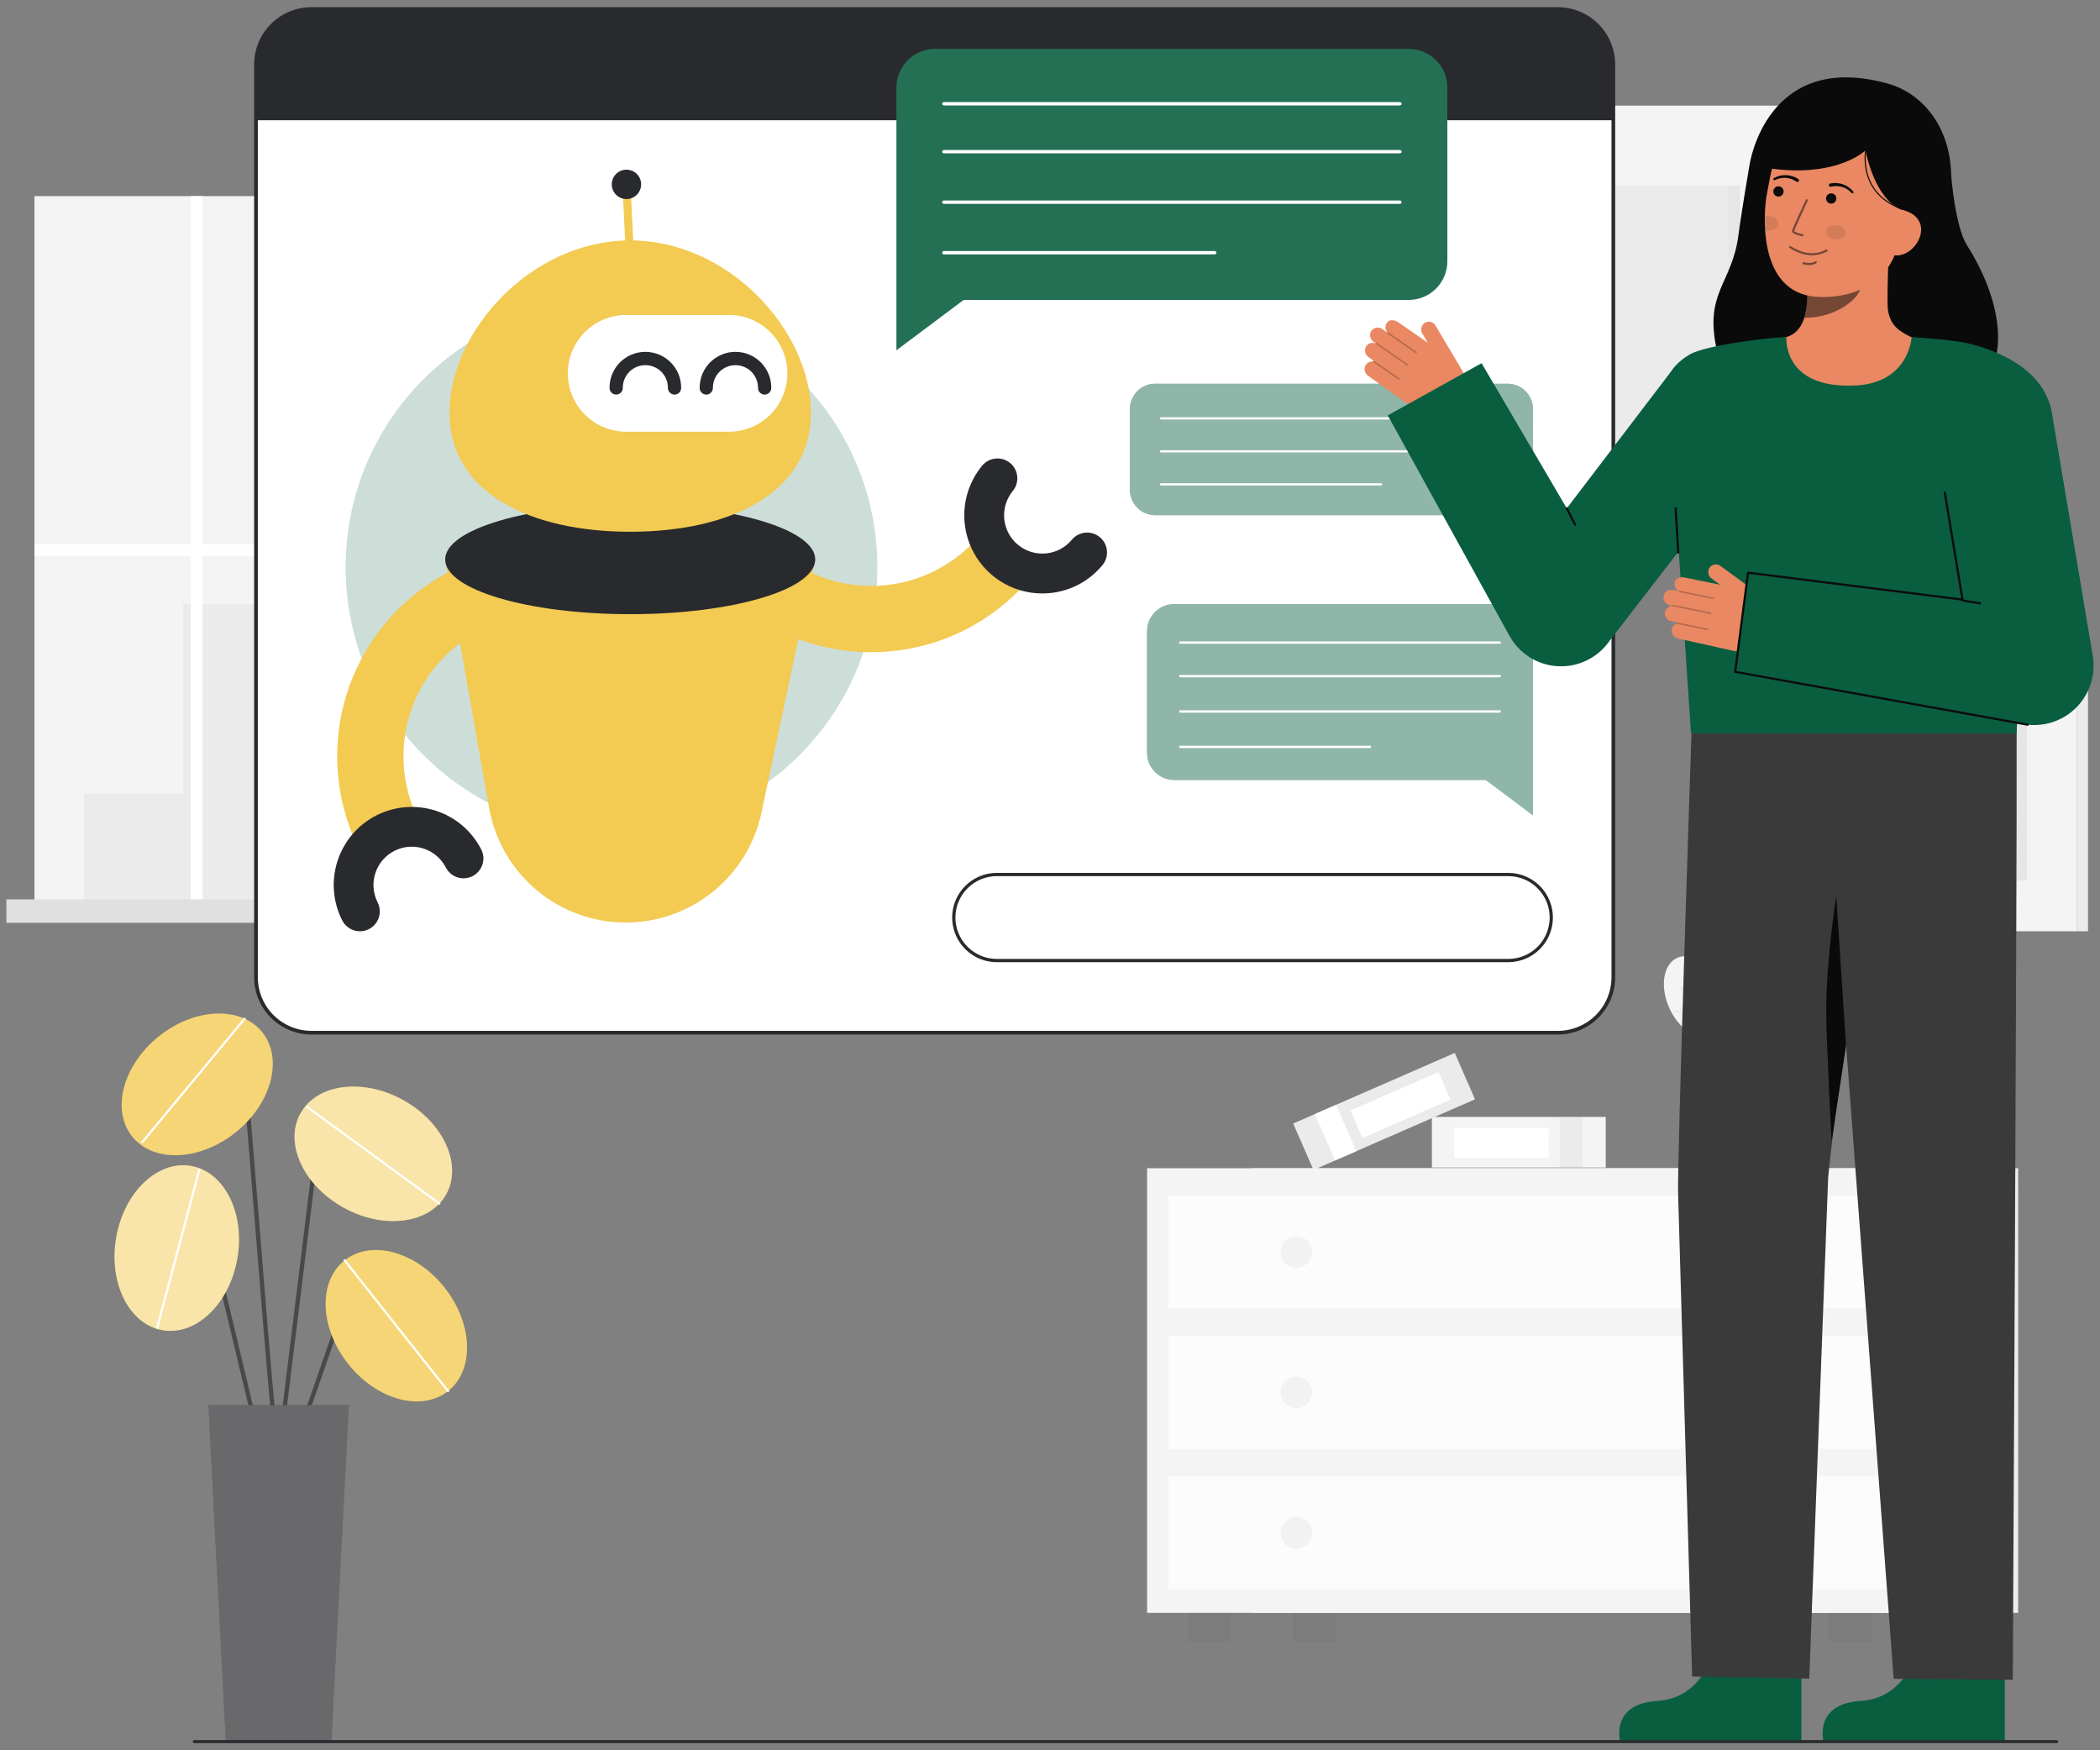 <svg width="276" height="230" viewBox="0 0 276 230" fill="none" xmlns="http://www.w3.org/2000/svg">
<rect x="0" y="0" width="276" height="230" fill="#808080" stroke="none"/>
<g clip-path="url(#clip0_313_5351)">
<path d="M234.239 139.279C235.597 135.313 234.601 131.381 232.015 130.495C229.429 129.609 226.231 132.106 224.873 136.072C223.515 140.038 224.511 143.971 227.097 144.856C229.683 145.742 232.881 143.245 234.239 139.279Z" fill="#F4F4F4"/>
<path d="M225.029 136.062C226.871 135.232 227.335 132.277 226.066 129.462C224.797 126.647 222.276 125.038 220.434 125.868C218.592 126.698 218.128 129.654 219.397 132.469C220.666 135.284 223.187 136.893 225.029 136.062Z" fill="#F4F4F4"/>
<path d="M221.546 142.603H231.398C232.264 142.603 233.096 142.947 233.708 143.56C234.321 144.173 234.665 145.004 234.665 145.87V150.353C234.665 151.219 234.321 152.05 233.708 152.663C233.096 153.276 232.264 153.62 231.398 153.62H221.546V142.603Z" fill="#F4F4F4"/>
<g opacity="0.05">
<path d="M221.546 142.603H231.398C232.264 142.603 233.096 142.947 233.708 143.56C234.321 144.173 234.665 145.004 234.665 145.87V150.353C234.665 151.219 234.321 152.05 233.708 152.663C233.096 153.276 232.264 153.62 231.398 153.62H221.546V142.603Z" fill="#292A2E"/>
</g>
<g opacity="0.05">
<path d="M233.407 134.997H233.394C233.375 134.995 233.356 134.988 233.339 134.977C233.322 134.966 233.309 134.951 233.299 134.933C233.263 134.845 233.261 134.747 233.293 134.657C233.349 134.419 233.335 134.169 233.252 133.939C233.241 133.909 233.242 133.875 233.255 133.846C233.268 133.817 233.293 133.794 233.323 133.783C233.353 133.771 233.387 133.772 233.416 133.786C233.445 133.799 233.468 133.824 233.479 133.854C233.559 134.073 233.587 134.309 233.559 134.541C233.7 134.412 233.858 134.304 234.028 134.217C234.042 134.21 234.058 134.206 234.074 134.204C234.09 134.203 234.106 134.205 234.121 134.21C234.136 134.215 234.15 134.223 234.162 134.234C234.174 134.244 234.184 134.257 234.191 134.271C234.198 134.285 234.203 134.301 234.204 134.317C234.205 134.333 234.203 134.349 234.198 134.364C234.193 134.379 234.185 134.393 234.175 134.405C234.164 134.417 234.151 134.427 234.137 134.434C233.891 134.562 233.675 134.738 233.5 134.954C233.489 134.967 233.475 134.978 233.458 134.986C233.442 134.993 233.425 134.997 233.407 134.997Z" fill="#292A2E"/>
<path d="M229.722 132.104C229.706 132.104 229.691 132.101 229.676 132.095C229.592 132.05 229.528 131.975 229.497 131.885C229.394 131.667 229.228 131.484 229.02 131.361C228.992 131.344 228.971 131.318 228.963 131.287C228.955 131.256 228.959 131.222 228.975 131.195C228.991 131.167 229.018 131.146 229.049 131.138C229.08 131.129 229.113 131.134 229.141 131.15C229.339 131.266 229.507 131.429 229.629 131.623C229.658 131.432 229.712 131.245 229.788 131.068C229.801 131.038 229.825 131.015 229.855 131.003C229.885 130.991 229.919 130.992 229.948 131.005C229.978 131.018 230.001 131.042 230.013 131.072C230.024 131.102 230.024 131.135 230.011 131.165C229.901 131.424 229.844 131.702 229.844 131.984C229.844 132.016 229.831 132.046 229.808 132.069C229.785 132.091 229.754 132.104 229.722 132.104Z" fill="#292A2E"/>
<path d="M226.616 136.023C226.6 136.023 226.584 136.02 226.57 136.014C226.486 135.97 226.422 135.896 226.391 135.807C226.288 135.587 226.121 135.404 225.913 135.28C225.885 135.264 225.865 135.237 225.856 135.206C225.848 135.175 225.852 135.142 225.868 135.114C225.884 135.086 225.911 135.066 225.942 135.057C225.973 135.049 226.006 135.053 226.034 135.069C226.232 135.186 226.4 135.349 226.523 135.543C226.551 135.352 226.605 135.165 226.681 134.987C226.688 134.972 226.697 134.959 226.709 134.948C226.72 134.937 226.734 134.928 226.748 134.922C226.763 134.917 226.779 134.914 226.795 134.914C226.811 134.914 226.827 134.918 226.842 134.924C226.856 134.931 226.869 134.94 226.88 134.951C226.891 134.963 226.9 134.977 226.906 134.991C226.912 135.006 226.915 135.022 226.914 135.038C226.914 135.054 226.911 135.07 226.904 135.084C226.794 135.343 226.737 135.622 226.737 135.903C226.737 135.935 226.724 135.966 226.701 135.988C226.678 136.011 226.648 136.023 226.616 136.023Z" fill="#292A2E"/>
<path d="M229.914 135.431C229.898 135.431 229.882 135.428 229.867 135.422C229.783 135.378 229.719 135.303 229.688 135.213C229.585 134.994 229.419 134.811 229.211 134.688C229.184 134.671 229.165 134.644 229.158 134.614C229.15 134.583 229.155 134.551 229.171 134.524C229.186 134.497 229.212 134.477 229.242 134.468C229.272 134.459 229.305 134.462 229.332 134.477C229.53 134.594 229.698 134.756 229.821 134.951C229.849 134.759 229.903 134.572 229.979 134.395C229.992 134.365 230.016 134.342 230.046 134.33C230.076 134.318 230.11 134.319 230.139 134.332C230.169 134.345 230.192 134.369 230.204 134.399C230.216 134.429 230.215 134.462 230.202 134.492C230.092 134.751 230.035 135.029 230.035 135.31C230.035 135.342 230.022 135.373 229.999 135.396C229.976 135.418 229.946 135.431 229.914 135.431Z" fill="#292A2E"/>
<path d="M232.011 138.858C231.992 138.858 231.973 138.853 231.956 138.845C231.938 138.836 231.923 138.822 231.912 138.806C231.9 138.79 231.893 138.771 231.891 138.751C231.888 138.656 231.921 138.564 231.983 138.492C232.121 138.291 232.197 138.053 232.202 137.809C232.202 137.793 232.205 137.777 232.211 137.763C232.217 137.748 232.226 137.735 232.237 137.724C232.249 137.712 232.262 137.704 232.277 137.697C232.291 137.691 232.307 137.688 232.323 137.688C232.339 137.689 232.355 137.692 232.37 137.698C232.384 137.704 232.398 137.713 232.409 137.725C232.42 137.736 232.429 137.749 232.435 137.764C232.441 137.779 232.444 137.795 232.444 137.811C232.44 138.046 232.38 138.276 232.271 138.484C232.449 138.417 232.636 138.374 232.826 138.358C232.858 138.355 232.89 138.365 232.914 138.386C232.939 138.407 232.954 138.436 232.957 138.469C232.959 138.484 232.957 138.5 232.952 138.516C232.947 138.531 232.939 138.545 232.929 138.557C232.919 138.569 232.906 138.579 232.892 138.587C232.878 138.594 232.862 138.598 232.846 138.6C232.573 138.626 232.308 138.709 232.069 138.843C232.051 138.853 232.031 138.858 232.011 138.858Z" fill="#292A2E"/>
<path d="M226.894 140.969C226.877 140.969 226.86 140.965 226.844 140.958C226.761 140.911 226.7 140.834 226.671 140.743C226.575 140.521 226.414 140.333 226.211 140.202C226.196 140.194 226.184 140.183 226.174 140.17C226.164 140.157 226.157 140.142 226.152 140.127C226.148 140.111 226.147 140.094 226.15 140.078C226.152 140.062 226.158 140.046 226.167 140.032C226.175 140.018 226.187 140.006 226.2 139.997C226.213 139.987 226.229 139.981 226.245 139.977C226.261 139.974 226.277 139.973 226.293 139.977C226.309 139.98 226.325 139.986 226.338 139.995C226.533 140.118 226.695 140.286 226.812 140.484C226.846 140.294 226.905 140.109 226.987 139.933C227.002 139.906 227.027 139.885 227.057 139.875C227.087 139.865 227.119 139.867 227.147 139.881C227.176 139.894 227.198 139.918 227.209 139.947C227.22 139.977 227.219 140.009 227.207 140.038C227.089 140.293 227.024 140.57 227.015 140.851C227.014 140.882 227.001 140.912 226.978 140.933C226.956 140.955 226.925 140.967 226.894 140.967V140.969Z" fill="#292A2E"/>
<path d="M229.939 142.097C229.934 142.097 229.93 142.097 229.926 142.097C229.906 142.095 229.887 142.088 229.87 142.077C229.854 142.066 229.84 142.051 229.831 142.033C229.795 141.945 229.792 141.847 229.824 141.758C229.881 141.519 229.867 141.269 229.784 141.039C229.772 141.009 229.773 140.975 229.787 140.946C229.8 140.916 229.824 140.894 229.855 140.882C229.885 140.871 229.918 140.872 229.948 140.885C229.977 140.899 230 140.923 230.011 140.953C230.091 141.173 230.119 141.408 230.091 141.641C230.232 141.512 230.39 141.403 230.56 141.317C230.574 141.309 230.59 141.304 230.606 141.302C230.623 141.301 230.639 141.302 230.655 141.307C230.67 141.312 230.685 141.32 230.697 141.33C230.71 141.341 230.72 141.354 230.727 141.368C230.735 141.383 230.739 141.399 230.74 141.415C230.741 141.432 230.739 141.448 230.733 141.463C230.728 141.479 230.72 141.493 230.708 141.505C230.697 141.517 230.684 141.527 230.669 141.534C230.424 141.661 230.207 141.838 230.032 142.053C230.021 142.067 230.007 142.078 229.99 142.086C229.974 142.093 229.956 142.097 229.939 142.097Z" fill="#292A2E"/>
</g>
<g opacity="0.05">
<path d="M224.48 130.5H224.468C224.448 130.498 224.429 130.491 224.412 130.48C224.396 130.469 224.382 130.454 224.373 130.436C224.336 130.348 224.334 130.25 224.366 130.16C224.422 129.922 224.408 129.672 224.325 129.442C224.314 129.412 224.315 129.378 224.328 129.349C224.342 129.32 224.366 129.297 224.396 129.286C224.426 129.274 224.46 129.275 224.489 129.289C224.518 129.302 224.541 129.327 224.553 129.357C224.633 129.576 224.66 129.812 224.633 130.044C224.774 129.915 224.931 129.806 225.101 129.72C225.115 129.712 225.131 129.707 225.147 129.705C225.164 129.704 225.18 129.705 225.196 129.71C225.211 129.715 225.226 129.723 225.238 129.733C225.251 129.744 225.261 129.757 225.269 129.771C225.276 129.786 225.28 129.802 225.281 129.818C225.282 129.835 225.28 129.851 225.275 129.867C225.269 129.882 225.261 129.896 225.25 129.908C225.239 129.92 225.225 129.93 225.21 129.937C224.965 130.064 224.748 130.241 224.574 130.456C224.562 130.47 224.548 130.481 224.532 130.489C224.516 130.496 224.498 130.5 224.48 130.5Z" fill="#292A2E"/>
<path d="M221.926 127.78C221.91 127.78 221.894 127.777 221.879 127.771C221.795 127.726 221.731 127.652 221.7 127.562C221.597 127.343 221.431 127.16 221.223 127.036C221.196 127.019 221.177 126.993 221.17 126.962C221.162 126.932 221.167 126.9 221.183 126.873C221.198 126.845 221.224 126.825 221.254 126.817C221.284 126.808 221.316 126.811 221.344 126.825C221.542 126.942 221.71 127.105 221.832 127.299C221.861 127.108 221.914 126.921 221.991 126.743C221.997 126.728 222.007 126.715 222.018 126.704C222.03 126.692 222.043 126.684 222.058 126.678C222.073 126.672 222.089 126.669 222.105 126.669C222.121 126.669 222.137 126.673 222.152 126.679C222.167 126.686 222.18 126.695 222.191 126.707C222.202 126.718 222.211 126.732 222.217 126.747C222.222 126.762 222.225 126.778 222.225 126.794C222.224 126.81 222.22 126.826 222.214 126.841C222.104 127.1 222.047 127.378 222.047 127.659C222.047 127.691 222.034 127.722 222.011 127.744C221.988 127.767 221.958 127.78 221.926 127.78Z" fill="#292A2E"/>
<path d="M221.516 130.674C221.5 130.674 221.484 130.671 221.469 130.665C221.385 130.62 221.321 130.545 221.29 130.455C221.187 130.237 221.021 130.054 220.813 129.931C220.799 129.923 220.787 129.912 220.777 129.9C220.768 129.887 220.761 129.873 220.756 129.857C220.748 129.826 220.752 129.793 220.768 129.765C220.784 129.737 220.811 129.716 220.842 129.708C220.873 129.7 220.906 129.704 220.934 129.72C221.133 129.837 221.3 129.999 221.423 130.194C221.452 130.002 221.505 129.816 221.582 129.638C221.594 129.608 221.619 129.585 221.649 129.573C221.679 129.562 221.712 129.562 221.742 129.575C221.771 129.588 221.794 129.612 221.806 129.642C221.818 129.672 221.817 129.706 221.804 129.735C221.694 129.994 221.638 130.273 221.637 130.554C221.637 130.586 221.624 130.617 221.601 130.639C221.578 130.662 221.548 130.674 221.516 130.674Z" fill="#292A2E"/>
<path d="M223.613 134.1C223.583 134.1 223.555 134.089 223.532 134.07C223.51 134.05 223.496 134.022 223.492 133.993C223.49 133.898 223.523 133.806 223.585 133.734C223.723 133.533 223.799 133.296 223.804 133.051C223.804 133.019 223.817 132.989 223.84 132.966C223.863 132.944 223.893 132.931 223.925 132.931C223.941 132.931 223.957 132.935 223.972 132.941C223.987 132.947 224 132.956 224.011 132.967C224.022 132.979 224.031 132.992 224.037 133.007C224.043 133.022 224.046 133.038 224.046 133.054C224.042 133.289 223.982 133.519 223.872 133.727C224.051 133.659 224.238 133.617 224.428 133.6C224.46 133.598 224.491 133.609 224.516 133.63C224.54 133.65 224.556 133.679 224.559 133.711C224.56 133.727 224.558 133.743 224.554 133.758C224.549 133.774 224.541 133.788 224.531 133.8C224.52 133.812 224.508 133.822 224.494 133.829C224.479 133.837 224.464 133.841 224.448 133.842C224.175 133.868 223.91 133.952 223.671 134.086C223.653 134.096 223.633 134.101 223.613 134.1Z" fill="#292A2E"/>
<path d="M221.071 133.346C220.986 133.338 220.905 133.302 220.841 133.244C220.651 133.099 220.421 133.015 220.183 133.004C220.167 133.004 220.151 133 220.136 132.993C220.122 132.987 220.109 132.978 220.098 132.966C220.087 132.954 220.078 132.941 220.072 132.926C220.067 132.911 220.064 132.895 220.065 132.879C220.065 132.863 220.068 132.847 220.075 132.832C220.081 132.818 220.091 132.804 220.102 132.793C220.114 132.782 220.128 132.774 220.143 132.768C220.158 132.763 220.174 132.76 220.19 132.761C220.419 132.771 220.642 132.836 220.84 132.951C220.778 132.766 220.741 132.573 220.729 132.378C220.727 132.346 220.738 132.314 220.759 132.29C220.78 132.266 220.81 132.252 220.842 132.25C220.859 132.248 220.875 132.25 220.89 132.254C220.906 132.259 220.92 132.267 220.932 132.278C220.944 132.289 220.953 132.302 220.96 132.317C220.967 132.331 220.97 132.347 220.971 132.363C220.99 132.644 221.065 132.917 221.192 133.168C221.2 133.186 221.205 133.205 221.204 133.225C221.204 133.245 221.199 133.264 221.189 133.281C221.18 133.298 221.166 133.313 221.15 133.324C221.134 133.335 221.115 133.341 221.095 133.343C221.087 133.344 221.079 133.345 221.071 133.346Z" fill="#292A2E"/>
</g>
<path d="M211.04 146.772H188.19V153.421H211.04V146.772Z" fill="#F4F4F4"/>
<path opacity="0.05" d="M207.972 146.772H204.978V153.421H207.972V146.772Z" fill="#292A2E"/>
<path d="M203.559 148.218H191.109V152.158H203.559V148.218Z" fill="white"/>
<path d="M191.196 138.367L169.963 147.64L172.625 153.733L193.857 144.46L191.196 138.367Z" fill="#F4F4F4"/>
<path opacity="0.05" d="M191.196 138.367L169.963 147.64L172.625 153.733L193.857 144.46L191.196 138.367Z" fill="#292A2E"/>
<path d="M175.597 145.18L172.815 146.395L175.476 152.488L178.258 151.273L175.597 145.18Z" fill="white"/>
<path d="M189.06 140.876L177.493 145.928L179.07 149.539L190.637 144.486L189.06 140.876Z" fill="white"/>
<path opacity="0.05" d="M175.666 211.943H169.923V215.778H175.666V211.943Z" fill="#292A2E"/>
<path opacity="0.05" d="M259.978 211.943H254.236V215.778H259.978V211.943Z" fill="#292A2E"/>
<path d="M265.242 153.514H164.659V211.943H265.242V153.514Z" fill="#F4F4F4"/>
<path opacity="0.03" d="M265.242 153.514H164.659V211.943H265.242V153.514Z" fill="#292A2E"/>
<path d="M251.347 153.514H150.764V211.943H251.347V153.514Z" fill="#F4F4F4"/>
<path opacity="0.05" d="M161.771 211.943H156.028V215.778H161.771V211.943Z" fill="#292A2E"/>
<path opacity="0.05" d="M246.083 211.943H240.341V215.778H246.083V211.943Z" fill="#292A2E"/>
<path opacity="0.7" d="M248.532 157.126H153.579V171.945H248.532V157.126Z" fill="white"/>
<path opacity="0.7" d="M248.532 175.573H153.579V190.393H248.532V175.573Z" fill="white"/>
<path opacity="0.7" d="M248.532 194.019H153.579V208.839H248.532V194.019Z" fill="white"/>
<path opacity="0.05" d="M170.373 166.609C171.518 166.609 172.447 165.681 172.447 164.536C172.447 163.391 171.518 162.462 170.373 162.462C169.228 162.462 168.3 163.391 168.3 164.536C168.3 165.681 169.228 166.609 170.373 166.609Z" fill="#292A2E"/>
<path opacity="0.05" d="M231.738 166.609C232.883 166.609 233.812 165.681 233.812 164.536C233.812 163.391 232.883 162.462 231.738 162.462C230.593 162.462 229.665 163.391 229.665 164.536C229.665 165.681 230.593 166.609 231.738 166.609Z" fill="#292A2E"/>
<path opacity="0.05" d="M170.373 185.056C171.518 185.056 172.447 184.128 172.447 182.983C172.447 181.838 171.518 180.909 170.373 180.909C169.228 180.909 168.3 181.838 168.3 182.983C168.3 184.128 169.228 185.056 170.373 185.056Z" fill="#292A2E"/>
<path opacity="0.05" d="M231.738 185.056C232.883 185.056 233.812 184.128 233.812 182.983C233.812 181.838 232.883 180.909 231.738 180.909C230.593 180.909 229.665 181.838 229.665 182.983C229.665 184.128 230.593 185.056 231.738 185.056Z" fill="#292A2E"/>
<path opacity="0.05" d="M170.373 203.503C171.518 203.503 172.447 202.575 172.447 201.429C172.447 200.284 171.518 199.356 170.373 199.356C169.228 199.356 168.3 200.284 168.3 201.429C168.3 202.575 169.228 203.503 170.373 203.503Z" fill="#292A2E"/>
<path opacity="0.05" d="M231.738 203.503C232.883 203.503 233.812 202.575 233.812 201.429C233.812 200.284 232.883 199.356 231.738 199.356C230.593 199.356 229.665 200.284 229.665 201.429C229.665 202.575 230.593 203.503 231.738 203.503Z" fill="#292A2E"/>
<path d="M236.728 13.883H192.392V71.592H236.728V13.883Z" fill="#F4F4F4"/>
<path d="M236.728 71.592H238.166V13.883H236.728V71.592Z" fill="#F4F4F4"/>
<path opacity="0.05" d="M236.728 71.592H238.166V13.883H236.728V71.592Z" fill="#292A2E"/>
<path opacity="0.05" d="M228.651 24.395H200.468V61.08H228.651V24.395Z" fill="#292A2E"/>
<path opacity="0.03" d="M228.651 24.395H227.183V61.08H228.651V24.395Z" fill="#292A2E"/>
<path d="M272.988 85.783H236.728V122.376H272.988V85.783Z" fill="#F4F4F4"/>
<path opacity="0.05" d="M266.382 92.449H243.333V115.71H266.382V92.449Z" fill="#292A2E"/>
<path d="M272.988 122.376H274.426V85.783H272.988V122.376Z" fill="#F4F4F4"/>
<path opacity="0.05" d="M272.988 122.376H274.426V85.783H272.988V122.376Z" fill="#292A2E"/>
<path opacity="0.03" d="M266.382 92.449H264.914V115.71H266.382V92.449Z" fill="#292A2E"/>
<path d="M97.053 25.773H4.53V118.295H97.053V25.773Z" fill="#F4F4F4"/>
<path d="M98.114 25.773H97.053V118.295H98.114V25.773Z" fill="#F4F4F4"/>
<path opacity="0.05" d="M98.114 25.773H97.053V118.295H98.114V25.773Z" fill="#292A2E"/>
<path opacity="0.05" d="M74.639 89.528V65.321H54.81V79.385H24.095V104.287H11.04V118.295H24.095H26.61H92.602V89.528H74.639Z" fill="#292A2E"/>
<path opacity="0.34" d="M71.795 67.95H57.355V70.578H71.795V67.95Z" fill="#FFFFFA"/>
<path opacity="0.34" d="M71.795 73.397H57.355V76.025H71.795V73.397Z" fill="#FFFFFA"/>
<path opacity="0.34" d="M71.795 78.843H57.355V81.471H71.795V78.843Z" fill="#FFFFFA"/>
<path opacity="0.34" d="M90.042 92.08H87.381V94.708H90.042V92.08Z" fill="#FFFFFA"/>
<path opacity="0.34" d="M90.042 97.526H87.381V100.154H90.042V97.526Z" fill="#FFFFFA"/>
<path opacity="0.34" d="M90.042 102.973H87.381V105.601H90.042V102.973Z" fill="#FFFFFA"/>
<path opacity="0.34" d="M85.118 92.08H82.457V94.708H85.118V92.08Z" fill="#FFFFFA"/>
<path opacity="0.34" d="M85.118 97.526H82.457V100.154H85.118V97.526Z" fill="#FFFFFA"/>
<path opacity="0.34" d="M85.118 102.973H82.457V105.601H85.118V102.973Z" fill="#FFFFFA"/>
<path opacity="0.34" d="M80.328 92.08H77.666V94.708H80.328V92.08Z" fill="#FFFFFA"/>
<path opacity="0.34" d="M80.328 97.526H77.666V100.154H80.328V97.526Z" fill="#FFFFFA"/>
<path opacity="0.34" d="M80.328 102.973H77.666V105.601H80.328V102.973Z" fill="#FFFFFA"/>
<path d="M97.053 71.515H78.436V25.773H76.897V71.515H26.61V25.773H25.07V71.515H4.53V73.055H25.07V118.295H26.61V73.055H76.897V118.295H78.436V73.055H97.053V71.515Z" fill="white"/>
<path d="M100.739 118.184H0.845V121.26H100.739V118.184Z" fill="#F4F4F4"/>
<path opacity="0.1" d="M100.739 118.184H0.845V121.26H100.739V118.184Z" fill="#292A2E"/>
<path opacity="0.1" d="M102.181 118.184H100.739V121.26H102.181V118.184Z" fill="#292A2E"/>
<path opacity="0.1" d="M102.181 118.184H100.739V121.26H102.181V118.184Z" fill="#292A2E"/>
<path d="M40.928 135.703L204.755 135.703C208.778 135.703 212.039 132.441 212.039 128.418L212.039 8.472C212.039 4.449 208.778 1.187 204.755 1.187L40.928 1.187C36.905 1.187 33.643 4.449 33.643 8.472L33.643 128.418C33.643 132.441 36.905 135.703 40.928 135.703Z" fill="white"/>
<path d="M33.4 128.418V8.472C33.402 6.477 34.196 4.563 35.607 3.152C37.018 1.741 38.931 0.947 40.927 0.945L204.755 0.945C206.75 0.947 208.664 1.741 210.075 3.152C211.486 4.563 212.28 6.477 212.282 8.472V128.418C212.28 130.414 211.486 132.327 210.075 133.738C208.663 135.149 206.75 135.943 204.755 135.945H40.927C38.932 135.943 37.018 135.149 35.607 133.738C34.196 132.327 33.403 130.414 33.4 128.418ZM40.927 1.43C39.06 1.433 37.27 2.175 35.95 3.495C34.63 4.816 33.888 6.605 33.886 8.472V128.418C33.888 130.285 34.63 132.075 35.95 133.395C37.27 134.715 39.06 135.458 40.927 135.46H204.755C206.622 135.458 208.411 134.715 209.732 133.395C211.052 132.075 211.794 130.285 211.796 128.418V8.472C211.794 6.605 211.052 4.815 209.732 3.495C208.411 2.175 206.622 1.433 204.755 1.43H40.927Z" fill="#292A2E"/>
<path d="M33.645 8.471V15.801H212.039V8.471C212.039 7.514 211.851 6.567 211.485 5.683C211.118 4.799 210.582 3.996 209.905 3.32C209.229 2.643 208.426 2.107 207.542 1.741C206.658 1.375 205.71 1.186 204.754 1.187H40.927C38.995 1.187 37.143 1.955 35.778 3.321C34.412 4.687 33.645 6.539 33.645 8.471Z" fill="#292A2E"/>
<path d="M154.326 102.489H195.28L201.464 107.121V82.949C201.464 82.481 201.372 82.018 201.193 81.586C201.014 81.154 200.752 80.761 200.421 80.43C200.09 80.1 199.698 79.837 199.265 79.658C198.833 79.479 198.37 79.387 197.902 79.387H154.326C153.858 79.387 153.395 79.479 152.963 79.658C152.53 79.837 152.137 80.099 151.807 80.43C151.476 80.761 151.213 81.153 151.034 81.586C150.855 82.018 150.763 82.481 150.763 82.949V98.927C150.763 99.395 150.855 99.858 151.034 100.291C151.213 100.723 151.476 101.115 151.807 101.446C152.137 101.777 152.53 102.039 152.963 102.218C153.395 102.397 153.858 102.489 154.326 102.489Z" fill="#095E40"/>
<path opacity="0.11" d="M154.326 102.489H195.28L201.464 107.121V82.949C201.464 82.481 201.372 82.018 201.193 81.586C201.014 81.154 200.752 80.761 200.421 80.43C200.09 80.1 199.698 79.837 199.265 79.658C198.833 79.479 198.37 79.387 197.902 79.387H154.326C153.858 79.387 153.395 79.479 152.963 79.658C152.53 79.837 152.137 80.099 151.807 80.43C151.476 80.761 151.213 81.153 151.034 81.586C150.855 82.018 150.763 82.481 150.763 82.949V98.927C150.763 99.395 150.855 99.858 151.034 100.291C151.213 100.723 151.476 101.115 151.807 101.446C152.137 101.777 152.53 102.039 152.963 102.218C153.395 102.397 153.858 102.489 154.326 102.489Z" fill="white"/>
<path opacity="0.49" d="M154.326 102.489H195.28L201.464 107.121V82.949C201.464 82.481 201.372 82.018 201.193 81.586C201.014 81.154 200.752 80.761 200.421 80.43C200.09 80.1 199.698 79.837 199.265 79.658C198.833 79.479 198.37 79.387 197.902 79.387H154.326C153.858 79.387 153.395 79.479 152.963 79.658C152.53 79.837 152.137 80.099 151.807 80.43C151.476 80.761 151.213 81.153 151.034 81.586C150.855 82.018 150.763 82.481 150.763 82.949V98.927C150.763 99.395 150.855 99.858 151.034 100.291C151.213 100.723 151.476 101.115 151.807 101.446C152.137 101.777 152.53 102.039 152.963 102.218C153.395 102.397 153.858 102.489 154.326 102.489Z" fill="white"/>
<path d="M155.13 89.002H197.099C197.12 89.003 197.141 88.999 197.16 88.992C197.18 88.985 197.198 88.973 197.213 88.959C197.228 88.944 197.24 88.927 197.248 88.908C197.256 88.889 197.26 88.868 197.26 88.847C197.26 88.826 197.256 88.805 197.248 88.786C197.24 88.767 197.228 88.749 197.213 88.735C197.198 88.721 197.18 88.709 197.16 88.702C197.141 88.695 197.12 88.691 197.099 88.692H155.13C155.109 88.691 155.088 88.695 155.068 88.702C155.049 88.709 155.031 88.721 155.016 88.735C155.001 88.749 154.988 88.767 154.98 88.786C154.972 88.805 154.968 88.826 154.968 88.847C154.968 88.868 154.972 88.889 154.98 88.908C154.988 88.927 155.001 88.944 155.016 88.959C155.031 88.973 155.049 88.985 155.068 88.992C155.088 88.999 155.109 89.003 155.13 89.002Z" fill="white"/>
<path d="M155.13 84.593H197.099C197.12 84.594 197.141 84.59 197.16 84.583C197.18 84.575 197.198 84.564 197.213 84.55C197.228 84.535 197.24 84.518 197.248 84.499C197.256 84.479 197.26 84.459 197.26 84.438C197.26 84.417 197.256 84.396 197.248 84.377C197.24 84.358 197.228 84.34 197.213 84.326C197.198 84.311 197.18 84.3 197.16 84.293C197.141 84.285 197.12 84.282 197.099 84.283H155.13C155.109 84.282 155.088 84.285 155.068 84.293C155.049 84.3 155.031 84.311 155.016 84.326C155.001 84.34 154.988 84.358 154.98 84.377C154.972 84.396 154.968 84.417 154.968 84.438C154.968 84.459 154.972 84.479 154.98 84.499C154.988 84.518 155.001 84.535 155.016 84.55C155.031 84.564 155.049 84.575 155.068 84.583C155.088 84.59 155.109 84.594 155.13 84.593Z" fill="white"/>
<path d="M155.13 93.65H197.099C197.12 93.651 197.141 93.647 197.16 93.64C197.18 93.633 197.198 93.621 197.213 93.607C197.228 93.592 197.24 93.575 197.248 93.556C197.256 93.537 197.26 93.516 197.26 93.495C197.26 93.474 197.256 93.453 197.248 93.434C197.24 93.415 197.228 93.397 197.213 93.383C197.198 93.368 197.18 93.357 197.16 93.35C197.141 93.342 197.12 93.339 197.099 93.34H155.13C155.109 93.339 155.088 93.342 155.068 93.35C155.049 93.357 155.031 93.368 155.016 93.383C155.001 93.397 154.988 93.415 154.98 93.434C154.972 93.453 154.968 93.474 154.968 93.495C154.968 93.516 154.972 93.537 154.98 93.556C154.988 93.575 155.001 93.592 155.016 93.607C155.031 93.621 155.049 93.633 155.068 93.64C155.088 93.647 155.109 93.651 155.13 93.65Z" fill="white"/>
<path d="M155.13 98.298H180.055C180.095 98.296 180.133 98.279 180.161 98.251C180.188 98.222 180.204 98.183 180.204 98.143C180.204 98.103 180.188 98.065 180.161 98.036C180.133 98.007 180.095 97.99 180.055 97.988H155.13C155.109 97.987 155.088 97.991 155.068 97.998C155.049 98.006 155.031 98.017 155.016 98.031C155.001 98.046 154.988 98.063 154.98 98.082C154.972 98.102 154.968 98.122 154.968 98.143C154.968 98.164 154.972 98.185 154.98 98.204C154.988 98.223 155.001 98.241 155.016 98.255C155.031 98.27 155.049 98.281 155.068 98.288C155.088 98.296 155.109 98.299 155.13 98.298Z" fill="white"/>
<path d="M151.832 67.696H195.698L201.463 72.014V53.748C201.463 52.867 201.113 52.023 200.491 51.4C199.868 50.778 199.024 50.428 198.143 50.428H151.83C150.95 50.428 150.105 50.778 149.483 51.4C148.86 52.023 148.51 52.867 148.51 53.748V64.376C148.51 64.812 148.596 65.244 148.763 65.647C148.93 66.05 149.175 66.416 149.483 66.724C149.792 67.033 150.158 67.277 150.561 67.444C150.964 67.611 151.396 67.697 151.832 67.696Z" fill="#095E40"/>
<path opacity="0.11" d="M151.832 67.696H195.698L201.463 72.014V53.748C201.463 52.867 201.113 52.023 200.491 51.4C199.868 50.778 199.024 50.428 198.143 50.428H151.83C150.95 50.428 150.105 50.778 149.483 51.4C148.86 52.023 148.51 52.867 148.51 53.748V64.376C148.51 64.812 148.596 65.244 148.763 65.647C148.93 66.05 149.175 66.416 149.483 66.724C149.792 67.033 150.158 67.277 150.561 67.444C150.964 67.611 151.396 67.697 151.832 67.696Z" fill="white"/>
<path opacity="0.49" d="M151.832 67.696H195.698L201.463 72.014V53.748C201.463 52.867 201.113 52.023 200.491 51.4C199.868 50.778 199.024 50.428 198.143 50.428H151.83C150.95 50.428 150.105 50.778 149.483 51.4C148.86 52.023 148.51 52.867 148.51 53.748V64.376C148.51 64.812 148.596 65.244 148.763 65.647C148.93 66.05 149.175 66.416 149.483 66.724C149.792 67.033 150.158 67.277 150.561 67.444C150.964 67.611 151.396 67.697 151.832 67.696Z" fill="white"/>
<path d="M152.581 55.123H197.395C197.432 55.122 197.467 55.106 197.493 55.079C197.519 55.052 197.533 55.016 197.533 54.979C197.533 54.942 197.519 54.906 197.493 54.879C197.467 54.852 197.432 54.836 197.395 54.834H152.581C152.544 54.836 152.509 54.852 152.483 54.879C152.457 54.906 152.443 54.942 152.443 54.979C152.443 55.016 152.457 55.052 152.483 55.079C152.509 55.106 152.544 55.122 152.581 55.123Z" fill="white"/>
<path d="M152.581 59.456H197.395C197.432 59.455 197.467 59.439 197.493 59.412C197.519 59.385 197.533 59.349 197.533 59.312C197.533 59.275 197.519 59.239 197.493 59.212C197.467 59.185 197.432 59.169 197.395 59.167H152.581C152.544 59.169 152.509 59.185 152.483 59.212C152.457 59.239 152.443 59.275 152.443 59.312C152.443 59.349 152.457 59.385 152.483 59.412C152.509 59.439 152.544 59.455 152.581 59.456Z" fill="white"/>
<path d="M152.581 63.789H181.507C181.526 63.79 181.546 63.787 181.564 63.78C181.582 63.773 181.599 63.763 181.613 63.749C181.627 63.736 181.638 63.72 181.646 63.702C181.654 63.684 181.658 63.664 181.658 63.645C181.658 63.626 181.654 63.606 181.646 63.588C181.638 63.57 181.627 63.554 181.613 63.541C181.599 63.527 181.582 63.517 181.564 63.51C181.546 63.503 181.526 63.5 181.507 63.501H152.581C152.544 63.502 152.509 63.518 152.483 63.545C152.457 63.572 152.443 63.608 152.443 63.645C152.443 63.682 152.457 63.718 152.483 63.745C152.509 63.772 152.544 63.788 152.581 63.789Z" fill="white"/>
<path d="M252.067 216.489C252.067 216.489 250.783 223.146 244.549 223.518C238.316 223.891 239.667 228.855 239.667 228.855H263.489V216.954L252.067 216.489Z" fill="#095E40"/>
<path d="M265.105 95.038C265.105 95.038 265.03 93.037 265.045 97.577C265.105 114.511 264.54 220.739 264.54 220.739L248.887 220.607L239.406 94.35L265.105 95.038Z" fill="#3A3A3A"/>
<path d="M225.337 216.489C225.337 216.489 224.053 223.146 217.819 223.518C211.586 223.891 212.937 228.855 212.937 228.855H236.76V216.954L225.337 216.489Z" fill="#095E40"/>
<path d="M222.309 96.353C222.309 96.353 220.353 154.231 220.557 157.06L222.395 220.299L237.79 220.583L240.272 154.772C240.272 154.772 241.9 136.618 246.286 119.761C248.53 111.109 249.881 102.25 250.316 93.322L222.309 96.353Z" fill="#3A3A3A"/>
<path d="M242.62 137.389L241.336 117.757C241.336 117.757 240.018 125.919 240.018 132.953C240.018 136.392 240.726 150.005 240.726 150.005L242.62 137.389Z" fill="#0A0A0A"/>
<path d="M265.274 95.036L265.326 95.039C265.326 95.039 265.289 94.052 265.274 95.036Z" fill="#333333"/>
<path d="M265.21 95.036L265.261 95.039C265.261 95.039 265.224 94.052 265.21 95.036Z" fill="#333333"/>
<path d="M179.433 48.059C179.528 47.872 179.678 47.719 179.862 47.621C180.047 47.523 180.258 47.485 180.466 47.512C180.464 47.494 180.468 47.475 180.477 47.459C180.487 47.447 180.499 47.437 180.514 47.431C180.528 47.425 180.544 47.423 180.56 47.425L179.86 46.923C179.65 46.78 179.5 46.566 179.436 46.32C179.372 46.074 179.4 45.814 179.513 45.587C179.633 45.366 179.83 45.197 180.066 45.114C180.303 45.03 180.562 45.037 180.794 45.134C180.792 45.124 180.798 45.114 180.8 45.105L180.512 44.899C180.315 44.763 180.172 44.564 180.105 44.334C180.039 44.104 180.054 43.859 180.147 43.639C180.209 43.502 180.3 43.381 180.415 43.283C180.529 43.186 180.663 43.116 180.808 43.077C180.953 43.038 181.105 43.032 181.252 43.058C181.4 43.085 181.54 43.144 181.661 43.232L182.325 43.707C182.327 43.703 182.325 43.699 182.328 43.695C182.33 43.691 182.338 43.69 182.341 43.686C182.189 43.515 182.099 43.297 182.087 43.067C182.075 42.838 182.141 42.612 182.275 42.425C182.588 41.921 183.311 42.024 183.74 42.332L187.647 45.03L186.949 43.855C186.808 43.629 186.759 43.358 186.811 43.096C186.862 42.835 187.011 42.603 187.227 42.447C187.341 42.37 187.47 42.318 187.605 42.293C187.74 42.268 187.879 42.271 188.013 42.301C188.147 42.331 188.274 42.389 188.385 42.469C188.496 42.55 188.59 42.653 188.66 42.771L192.472 49.19C192.92 49.943 193.056 50.841 192.852 51.692C192.648 52.544 192.12 53.283 191.38 53.751C190.522 54.294 189.521 54.569 188.505 54.54C187.49 54.511 186.507 54.179 185.681 53.588L179.782 49.359C179.586 49.213 179.444 49.005 179.381 48.769C179.318 48.533 179.336 48.283 179.433 48.059Z" fill="#E98862"/>
<g opacity="0.25">
<path d="M186.191 46.374C186.177 46.394 186.155 46.407 186.131 46.411C186.107 46.415 186.082 46.41 186.062 46.396L182.35 43.825C182.34 43.818 182.331 43.809 182.323 43.799C182.316 43.788 182.311 43.777 182.309 43.764C182.306 43.752 182.306 43.739 182.309 43.727C182.312 43.715 182.317 43.703 182.324 43.693C182.331 43.682 182.34 43.673 182.351 43.667C182.361 43.66 182.373 43.656 182.386 43.654C182.398 43.651 182.411 43.652 182.423 43.655C182.436 43.658 182.447 43.664 182.457 43.671L186.169 46.242C186.189 46.257 186.203 46.278 186.207 46.303C186.212 46.327 186.206 46.352 186.192 46.372L186.191 46.374Z" fill="#0C0C0C"/>
</g>
<g opacity="0.25">
<path d="M185.102 48.042C185.088 48.062 185.067 48.075 185.042 48.079C185.018 48.083 184.994 48.078 184.974 48.064L180.832 45.195C180.812 45.181 180.798 45.159 180.794 45.135C180.789 45.11 180.795 45.085 180.809 45.065C180.823 45.045 180.845 45.032 180.869 45.027C180.893 45.023 180.918 45.028 180.939 45.041L185.08 47.912C185.1 47.926 185.114 47.948 185.119 47.972C185.123 47.996 185.118 48.022 185.104 48.042L185.102 48.042Z" fill="#0C0C0C"/>
</g>
<g opacity="0.25">
<path d="M183.933 49.856C183.919 49.876 183.897 49.889 183.873 49.893C183.849 49.897 183.824 49.892 183.804 49.878L180.5 47.589C180.49 47.582 180.481 47.573 180.475 47.563C180.468 47.553 180.463 47.541 180.461 47.529C180.459 47.517 180.459 47.505 180.462 47.493C180.464 47.481 180.469 47.469 180.476 47.459C180.483 47.449 180.492 47.441 180.503 47.434C180.513 47.427 180.524 47.423 180.536 47.42C180.548 47.418 180.561 47.419 180.573 47.421C180.585 47.424 180.596 47.429 180.606 47.436L183.911 49.724C183.931 49.738 183.945 49.76 183.949 49.784C183.954 49.809 183.948 49.834 183.934 49.854L183.933 49.856Z" fill="#0C0C0C"/>
</g>
<path d="M194.722 47.727L205.919 66.797L219.581 48.877L230.926 59.106L211.55 84.2L211.424 84.378C210.648 85.441 209.615 86.288 208.421 86.84C207.228 87.393 205.913 87.632 204.601 87.537C203.29 87.441 202.024 87.012 200.923 86.292C199.823 85.571 198.924 84.583 198.311 83.419L182.39 54.586L194.722 47.727Z" fill="#095E40"/>
<path d="M207.016 69.09C207.039 69.09 207.061 69.085 207.081 69.074C207.115 69.057 207.14 69.027 207.152 68.992C207.163 68.956 207.16 68.917 207.143 68.883L206.045 66.732C206.037 66.715 206.026 66.7 206.011 66.687C205.997 66.674 205.98 66.665 205.962 66.658C205.944 66.652 205.925 66.65 205.906 66.651C205.887 66.653 205.869 66.658 205.852 66.666C205.835 66.675 205.82 66.687 205.808 66.702C205.796 66.716 205.786 66.733 205.781 66.751C205.775 66.769 205.773 66.789 205.775 66.808C205.777 66.826 205.783 66.845 205.792 66.862L206.89 69.013C206.901 69.036 206.92 69.055 206.942 69.069C206.964 69.083 206.99 69.09 207.016 69.09Z" fill="#0C0C0C"/>
<path d="M256.446 23.1C256.446 23.1 256.97 29.804 258.508 32.221C262.935 39.178 264.285 47.047 259.981 51.215C255.677 55.384 227.921 55.763 225.709 46.314C223.847 38.359 227.636 37.458 228.484 30.867C228.868 27.885 229.946 21.63 229.946 21.63" fill="#0A0A0A"/>
<path d="M232.777 44.804C232.825 44.797 233.357 53.62 243.606 52.85C250.702 52.319 253.232 44.791 253.394 44.791C252.629 44.628 251.341 44.393 251.001 44.211C249.884 43.61 248.501 42.986 248.141 40.816C247.934 39.564 248.286 33.168 248.177 31.902L237.286 34.334C237.438 37.005 238.503 43.201 234.77 44.297C234.148 44.478 233.478 44.645 232.777 44.804Z" fill="#E98862"/>
<path opacity="0.52" d="M237.132 41.765C237.303 41.215 237.412 40.648 237.46 40.075C237.579 38.765 237.556 37.447 237.388 36.143C239.602 35.844 241.688 34.931 243.408 33.506C243.61 34.253 244.722 37.517 244.414 38.226C243.832 39.568 241.097 41.765 237.132 41.765Z" fill="#0C0C0C"/>
<path d="M238.576 38.989C242.874 39.354 248.41 37.573 249.495 31.841L250.473 26.67C251.558 20.938 249.427 15.723 244.031 14.701C238.634 13.68 233.722 17.563 232.637 23.294L232.204 25.584C231.787 27.783 230.906 38.336 238.576 38.989Z" fill="#E98862"/>
<path d="M233.741 25.833C234.115 25.833 234.418 25.53 234.418 25.157C234.418 24.783 234.115 24.48 233.741 24.48C233.368 24.48 233.065 24.783 233.065 25.157C233.065 25.53 233.368 25.833 233.741 25.833Z" fill="#0C0C0C"/>
<path d="M240.672 26.759C241.045 26.759 241.348 26.456 241.348 26.082C241.348 25.709 241.045 25.406 240.672 25.406C240.298 25.406 239.995 25.709 239.995 26.082C239.995 26.456 240.298 26.759 240.672 26.759Z" fill="#0C0C0C"/>
<path opacity="0.52" d="M236.868 31.043L236.858 31.041C236.639 30.998 236.423 30.943 236.211 30.876C235.894 30.774 235.478 30.605 235.532 30.319C235.594 29.992 237.155 26.638 237.333 26.256C237.341 26.24 237.352 26.225 237.365 26.213C237.378 26.2 237.394 26.191 237.411 26.185C237.428 26.178 237.446 26.176 237.465 26.176C237.483 26.177 237.501 26.182 237.517 26.189C237.534 26.197 237.548 26.208 237.561 26.221C237.573 26.235 237.583 26.25 237.589 26.267C237.595 26.285 237.598 26.303 237.597 26.321C237.596 26.339 237.592 26.357 237.584 26.373C236.918 27.802 235.846 30.15 235.804 30.37C235.84 30.472 236.367 30.666 236.909 30.768C236.945 30.774 236.977 30.794 236.998 30.824C237.019 30.853 237.028 30.89 237.023 30.925C237.017 30.961 236.998 30.993 236.969 31.015C236.94 31.037 236.904 31.047 236.868 31.043Z" fill="#0C0C0C"/>
<path opacity="0.52" d="M237.668 33.517C236.787 33.403 235.946 33.084 235.212 32.585C235.197 32.575 235.184 32.562 235.174 32.547C235.163 32.532 235.156 32.515 235.152 32.497C235.149 32.479 235.148 32.461 235.152 32.443C235.155 32.425 235.162 32.408 235.172 32.393C235.182 32.378 235.195 32.365 235.21 32.354C235.225 32.344 235.242 32.337 235.259 32.333C235.277 32.329 235.295 32.329 235.313 32.332C235.331 32.336 235.348 32.343 235.364 32.353C236.952 33.388 238.531 33.555 239.928 32.836C239.957 32.821 239.986 32.807 240.015 32.795C240.05 32.782 240.088 32.784 240.121 32.8C240.155 32.815 240.18 32.843 240.193 32.878C240.205 32.913 240.204 32.951 240.188 32.984C240.172 33.017 240.144 33.043 240.109 33.056C240.099 33.06 240.081 33.07 240.055 33.084C239.32 33.463 238.489 33.614 237.668 33.517Z" fill="#0C0C0C"/>
<path d="M254.79 28.472L249.954 27.585C246.291 26.102 245.183 19.762 245.183 19.762C245.183 19.762 240.732 24.099 229.948 21.632C229.948 21.632 232.11 6.593 248.043 10.964C253.18 12.375 256.867 17.552 256.406 24.471C256.084 29.319 254.79 28.472 254.79 28.472Z" fill="#0A0A0A"/>
<path d="M248.829 33.524C250.469 33.834 252.13 32.331 252.442 30.691C252.753 29.052 251.594 27.895 249.954 27.585L248.901 28.524L247.421 33.257L248.829 33.524Z" fill="#E98862"/>
<path d="M236.345 23.515C235.866 23.206 235.314 23.032 234.745 23.01C234.465 22.997 234.184 23.027 233.913 23.098C233.644 23.167 233.385 23.269 233.142 23.403C233.109 23.421 233.085 23.45 233.073 23.486C233.062 23.521 233.064 23.56 233.08 23.593C233.097 23.627 233.125 23.653 233.16 23.666C233.195 23.679 233.234 23.678 233.268 23.664L233.278 23.659C233.503 23.549 233.741 23.467 233.986 23.416C234.228 23.364 234.477 23.349 234.723 23.371C235.212 23.412 235.682 23.582 236.085 23.863L236.098 23.873C236.121 23.89 236.147 23.902 236.175 23.908C236.203 23.915 236.232 23.916 236.26 23.912C236.288 23.907 236.315 23.897 236.339 23.882C236.364 23.867 236.385 23.848 236.402 23.825C236.419 23.802 236.431 23.775 236.437 23.747C236.444 23.72 236.445 23.691 236.441 23.663C236.436 23.634 236.426 23.607 236.411 23.583C236.397 23.558 236.377 23.537 236.354 23.52L236.345 23.515Z" fill="#0C0C0C"/>
<path d="M240.659 24.53C241.136 24.413 241.635 24.425 242.106 24.563C242.344 24.632 242.571 24.735 242.778 24.871C242.988 25.008 243.18 25.17 243.35 25.355L243.357 25.363C243.384 25.389 243.42 25.404 243.457 25.405C243.495 25.406 243.531 25.392 243.559 25.366C243.586 25.341 243.603 25.305 243.604 25.268C243.606 25.23 243.594 25.194 243.569 25.165C243.391 24.953 243.186 24.763 242.961 24.602C242.733 24.438 242.483 24.309 242.217 24.22C241.678 24.034 241.1 23.997 240.542 24.113C240.515 24.119 240.488 24.13 240.465 24.146C240.441 24.163 240.421 24.183 240.406 24.207C240.39 24.231 240.379 24.258 240.374 24.286C240.369 24.314 240.37 24.343 240.376 24.371C240.382 24.399 240.393 24.425 240.409 24.449C240.425 24.472 240.446 24.492 240.47 24.508C240.494 24.523 240.521 24.534 240.549 24.539C240.577 24.544 240.606 24.544 240.634 24.538L240.643 24.536L240.659 24.53Z" fill="#0C0C0C"/>
<path opacity="0.52" d="M237.481 34.818C237.321 34.8 237.163 34.768 237.009 34.723C236.992 34.718 236.975 34.71 236.96 34.698C236.946 34.687 236.934 34.673 236.925 34.657C236.916 34.641 236.91 34.623 236.908 34.605C236.906 34.587 236.907 34.569 236.912 34.551C236.917 34.533 236.926 34.517 236.937 34.502C236.949 34.488 236.963 34.476 236.979 34.467C236.995 34.459 237.013 34.453 237.031 34.451C237.05 34.449 237.068 34.451 237.086 34.456C238.013 34.723 238.541 34.37 238.563 34.355C238.593 34.334 238.631 34.325 238.667 34.332C238.703 34.338 238.735 34.359 238.756 34.389C238.778 34.419 238.786 34.456 238.779 34.493C238.773 34.529 238.753 34.561 238.722 34.582C238.348 34.802 237.909 34.885 237.481 34.818Z" fill="#0C0C0C"/>
<path d="M249.942 27.524L249.99 27.39C243.861 25.189 245.36 19.175 245.376 19.114L245.238 19.078C245.222 19.14 243.689 25.279 249.942 27.524Z" fill="#0C0C0C"/>
<path opacity="0.1" d="M242.599 30.662C242.655 30.142 242.127 29.66 241.419 29.584C240.712 29.508 240.093 29.867 240.037 30.386C239.981 30.905 240.509 31.387 241.217 31.463C241.925 31.54 242.544 31.181 242.599 30.662Z" fill="#0C0C0C"/>
<path opacity="0.1" d="M233.728 29.478C233.671 29.996 233.052 30.355 232.344 30.279C232.222 30.266 232.101 30.241 231.984 30.202C231.944 29.586 231.935 28.992 231.947 28.442C232.143 28.391 232.346 28.377 232.547 28.4C233.255 28.476 233.783 28.958 233.728 29.478Z" fill="#0C0C0C"/>
<path d="M220.042 64.227C220.365 68.019 221.935 91.681 222.246 96.353H265.023C265.264 92.139 266.349 73.716 267.266 65.477C268.141 57.614 269.857 53.678 268.599 51.353C266.545 47.555 260.926 45.359 257.096 44.84C254.757 44.523 251.239 44.296 251.239 44.296C251.239 44.296 250.941 50.321 243.839 50.657C234.171 51.112 234.817 44.296 234.769 44.296C233.203 44.296 224.255 45.287 222.066 46.585C216.101 50.118 219.357 56.19 220.042 64.227Z" fill="#095E40"/>
<path d="M219.7 82.845C219.714 82.637 219.792 82.437 219.923 82.275C220.055 82.112 220.234 81.994 220.435 81.938C220.428 81.927 220.424 81.915 220.424 81.902C220.423 81.89 220.425 81.877 220.43 81.865C220.436 81.854 220.443 81.844 220.453 81.836C220.463 81.828 220.475 81.823 220.487 81.821L219.647 81.634C219.398 81.584 219.176 81.446 219.021 81.246C218.866 81.045 218.789 80.795 218.803 80.541C218.826 80.292 218.941 80.06 219.126 79.89C219.311 79.72 219.551 79.625 219.802 79.623C219.797 79.614 219.799 79.603 219.796 79.594L219.451 79.518C219.217 79.47 219.006 79.343 218.855 79.157C218.703 78.972 218.621 78.741 218.621 78.501C218.624 78.352 218.66 78.204 218.727 78.07C218.794 77.936 218.89 77.818 219.008 77.725C219.126 77.633 219.263 77.567 219.409 77.534C219.555 77.501 219.707 77.5 219.853 77.532L220.65 77.709C220.65 77.705 220.646 77.702 220.647 77.697C220.648 77.693 220.654 77.689 220.656 77.683C220.449 77.586 220.281 77.42 220.18 77.214C220.078 77.009 220.05 76.774 220.1 76.55C220.19 75.964 220.896 75.774 221.411 75.889L226.064 76.837L224.96 76.03C224.742 75.877 224.59 75.647 224.535 75.387C224.479 75.126 224.525 74.854 224.663 74.626C224.738 74.511 224.836 74.412 224.95 74.336C225.065 74.26 225.194 74.208 225.329 74.183C225.464 74.158 225.603 74.161 225.737 74.192C225.871 74.223 225.998 74.281 226.109 74.362L232.135 78.768C232.842 79.285 233.32 80.057 233.467 80.92C233.613 81.784 233.418 82.67 232.921 83.392C232.345 84.228 231.533 84.874 230.588 85.246C229.642 85.618 228.608 85.699 227.616 85.479L220.53 83.906C220.293 83.849 220.081 83.713 219.931 83.52C219.78 83.328 219.699 83.09 219.7 82.845Z" fill="#E98862"/>
<g opacity="0.25">
<path d="M225.254 78.644C225.248 78.668 225.234 78.689 225.213 78.702C225.193 78.715 225.168 78.72 225.144 78.715L220.721 77.808C220.696 77.803 220.675 77.788 220.662 77.768C220.648 77.747 220.643 77.722 220.648 77.698C220.653 77.673 220.667 77.652 220.688 77.638C220.709 77.625 220.734 77.62 220.758 77.625L225.182 78.532C225.194 78.534 225.205 78.539 225.215 78.546C225.225 78.553 225.234 78.562 225.241 78.572C225.247 78.582 225.252 78.594 225.254 78.606C225.257 78.618 225.257 78.63 225.254 78.642L225.254 78.644Z" fill="#0C0C0C"/>
</g>
<g opacity="0.25">
<path d="M224.908 80.606C224.902 80.63 224.887 80.651 224.867 80.664C224.846 80.677 224.822 80.682 224.798 80.677L219.862 79.664C219.85 79.662 219.839 79.657 219.829 79.65C219.818 79.643 219.81 79.634 219.803 79.624C219.796 79.614 219.792 79.602 219.789 79.59C219.787 79.578 219.787 79.566 219.79 79.554C219.795 79.53 219.81 79.509 219.83 79.496C219.851 79.482 219.876 79.477 219.9 79.481L224.836 80.493C224.848 80.496 224.86 80.501 224.87 80.508C224.88 80.515 224.889 80.523 224.895 80.534C224.902 80.544 224.907 80.555 224.909 80.567C224.911 80.579 224.911 80.592 224.909 80.604L224.908 80.606Z" fill="#0C0C0C"/>
</g>
<g opacity="0.25">
<path d="M224.545 82.733C224.539 82.757 224.525 82.778 224.504 82.791C224.484 82.804 224.459 82.809 224.435 82.804L220.497 81.996C220.485 81.994 220.474 81.989 220.464 81.982C220.454 81.975 220.445 81.966 220.438 81.956C220.432 81.946 220.427 81.935 220.425 81.922C220.422 81.91 220.422 81.898 220.425 81.886C220.427 81.874 220.432 81.863 220.439 81.853C220.446 81.842 220.455 81.834 220.465 81.827C220.475 81.82 220.487 81.816 220.499 81.813C220.511 81.811 220.523 81.811 220.535 81.813L224.472 82.621C224.497 82.626 224.518 82.64 224.532 82.661C224.545 82.682 224.55 82.707 224.545 82.731L224.545 82.733Z" fill="#0C0C0C"/>
</g>
<path d="M228.055 88.284L266.5 95.231C267.7 95.362 268.914 95.213 270.046 94.795C271.179 94.378 272.199 93.704 273.027 92.826C273.855 91.948 274.468 90.891 274.819 89.736C275.17 88.581 275.248 87.361 275.048 86.171L269.665 54.179C269.495 53.168 269.127 52.2 268.583 51.331C268.038 50.461 267.328 49.708 266.493 49.113C265.657 48.518 264.713 48.093 263.713 47.864C262.714 47.634 261.678 47.603 260.667 47.773C259.656 47.944 258.688 48.311 257.818 48.855C256.949 49.4 256.195 50.11 255.6 50.946C255.006 51.781 254.581 52.726 254.351 53.725C254.121 54.725 254.091 55.76 254.261 56.771L257.931 78.794L229.745 75.254L228.055 88.284Z" fill="#095E40"/>
<path d="M266.5 95.373C266.536 95.373 266.57 95.36 266.596 95.336C266.622 95.312 266.638 95.279 266.642 95.244C266.645 95.208 266.635 95.173 266.613 95.145C266.591 95.117 266.56 95.097 266.525 95.091L228.213 88.168L229.868 75.413L257.913 78.935C257.935 78.938 257.957 78.935 257.978 78.928C257.999 78.921 258.018 78.908 258.034 78.892C258.049 78.876 258.06 78.857 258.067 78.836C258.073 78.815 258.075 78.792 258.071 78.77L255.739 64.695C255.736 64.677 255.729 64.659 255.719 64.643C255.709 64.627 255.697 64.613 255.681 64.602C255.666 64.591 255.649 64.584 255.631 64.58C255.612 64.576 255.593 64.575 255.575 64.578C255.538 64.585 255.505 64.605 255.483 64.636C255.461 64.667 255.452 64.705 255.458 64.742L257.76 78.629L229.762 75.113C229.725 75.108 229.687 75.118 229.657 75.141C229.627 75.165 229.608 75.198 229.603 75.236L227.913 88.265C227.908 88.301 227.918 88.338 227.939 88.367C227.961 88.397 227.993 88.417 228.029 88.423L266.474 95.371C266.483 95.372 266.491 95.373 266.5 95.373Z" fill="#0C0C0C"/>
<path d="M257.903 78.76L257.858 79.04L260.33 79.436L260.375 79.155L257.903 78.76Z" fill="#0C0C0C"/>
<path d="M220.369 66.689L220.085 66.705L220.426 72.728L220.71 72.712L220.369 66.689Z" fill="#0C0C0C"/>
<path d="M185.136 39.413H126.648L117.816 46.029V11.508C117.816 10.159 118.352 8.865 119.306 7.911C120.26 6.957 121.554 6.421 122.903 6.421H185.136C186.485 6.421 187.779 6.957 188.733 7.911C189.687 8.865 190.223 10.159 190.223 11.508V34.327C190.223 35.676 189.687 36.97 188.733 37.924C187.779 38.878 186.485 39.413 185.136 39.413Z" fill="#095E40"/>
<path opacity="0.11" d="M185.136 39.413H126.648L117.816 46.029V11.508C117.816 10.159 118.352 8.865 119.306 7.911C120.26 6.957 121.554 6.421 122.903 6.421H185.136C186.485 6.421 187.779 6.957 188.733 7.911C189.687 8.865 190.223 10.159 190.223 11.508V34.327C190.223 35.676 189.687 36.97 188.733 37.924C187.779 38.878 186.485 39.413 185.136 39.413Z" fill="white"/>
<path d="M124.051 20.152H183.99C184.049 20.152 184.105 20.129 184.146 20.087C184.188 20.046 184.211 19.989 184.211 19.931C184.211 19.872 184.188 19.816 184.146 19.774C184.105 19.733 184.049 19.709 183.99 19.709H124.051C123.992 19.709 123.936 19.733 123.894 19.774C123.853 19.816 123.83 19.872 123.83 19.931C123.83 19.989 123.853 20.046 123.894 20.087C123.936 20.129 123.992 20.152 124.051 20.152Z" fill="white"/>
<path d="M124.051 13.855H183.99C184.049 13.855 184.105 13.832 184.146 13.79C184.188 13.749 184.211 13.693 184.211 13.634C184.211 13.575 184.188 13.519 184.146 13.477C184.105 13.436 184.049 13.413 183.99 13.413H124.051C123.992 13.413 123.936 13.436 123.894 13.477C123.853 13.519 123.83 13.575 123.83 13.634C123.83 13.693 123.853 13.749 123.894 13.79C123.936 13.832 123.992 13.855 124.051 13.855Z" fill="white"/>
<path d="M124.051 26.79H183.99C184.049 26.79 184.105 26.767 184.146 26.726C184.188 26.684 184.211 26.628 184.211 26.569C184.211 26.51 184.188 26.454 184.146 26.413C184.105 26.371 184.049 26.348 183.99 26.348H124.051C123.992 26.348 123.936 26.371 123.894 26.413C123.853 26.454 123.83 26.51 123.83 26.569C123.83 26.628 123.853 26.684 123.894 26.726C123.936 26.767 123.992 26.79 124.051 26.79Z" fill="white"/>
<path d="M124.051 33.428H159.648C159.707 33.428 159.763 33.405 159.804 33.364C159.846 33.322 159.869 33.266 159.869 33.207C159.869 33.148 159.846 33.092 159.804 33.051C159.763 33.009 159.707 32.986 159.648 32.986H124.051C123.992 32.986 123.936 33.009 123.894 33.051C123.853 33.092 123.83 33.148 123.83 33.207C123.83 33.266 123.853 33.322 123.894 33.364C123.936 33.405 123.992 33.428 124.051 33.428Z" fill="white"/>
<path d="M36.617 191.657C36.542 191.657 36.469 191.627 36.416 191.574C36.015 191.173 35.362 183.819 33.602 161.925C32.882 152.966 32.202 144.504 31.705 139.361C31.67 138.994 31.527 138.952 31.481 138.938C30.801 138.732 28.735 140.362 27.581 141.789C27.558 141.818 27.529 141.842 27.496 141.86C27.463 141.877 27.427 141.889 27.39 141.893C27.353 141.896 27.315 141.893 27.279 141.882C27.244 141.872 27.21 141.854 27.181 141.831C27.152 141.807 27.128 141.778 27.11 141.746C27.092 141.713 27.081 141.677 27.077 141.64C27.073 141.602 27.077 141.565 27.087 141.529C27.098 141.493 27.115 141.46 27.139 141.431C27.902 140.487 30.388 138.014 31.645 138.393C31.898 138.469 32.212 138.689 32.27 139.307C32.767 144.454 33.447 152.918 34.168 161.879C35.237 175.184 36.448 190.257 36.847 191.206C36.877 191.249 36.895 191.299 36.899 191.351C36.903 191.404 36.893 191.456 36.869 191.502C36.845 191.549 36.809 191.588 36.764 191.615C36.719 191.643 36.668 191.657 36.616 191.657H36.617Z" fill="#494949"/>
<path d="M30.975 148.798C35.695 145.014 37.26 139.125 34.469 135.643C31.679 132.162 25.59 132.407 20.869 136.191C16.149 139.975 14.584 145.865 17.375 149.346C20.166 152.827 26.254 152.582 30.975 148.798Z" fill="#F3CA52"/>
<path opacity="0.2" d="M30.975 148.798C35.695 145.014 37.26 139.125 34.469 135.643C31.679 132.162 25.59 132.407 20.869 136.191C16.149 139.975 14.584 145.865 17.375 149.346C20.166 152.827 26.254 152.582 30.975 148.798Z" fill="white"/>
<path d="M18.698 150.231C18.665 150.231 18.633 150.219 18.607 150.198C18.578 150.174 18.561 150.14 18.557 150.102C18.553 150.065 18.565 150.028 18.588 149.999L32.042 133.776C32.066 133.747 32.1 133.728 32.138 133.725C32.175 133.721 32.213 133.733 32.242 133.757C32.271 133.781 32.289 133.816 32.293 133.853C32.296 133.891 32.285 133.928 32.261 133.957L18.808 150.181C18.794 150.197 18.777 150.209 18.758 150.218C18.739 150.227 18.718 150.231 18.698 150.231Z" fill="white"/>
<path d="M39.551 188.179C39.519 188.179 39.488 188.173 39.458 188.163C39.387 188.138 39.328 188.086 39.295 188.018C39.262 187.95 39.258 187.872 39.283 187.8L44.336 173.268C44.484 172.84 44.738 172.458 45.073 172.154C45.408 171.85 45.814 171.636 46.254 171.53C46.693 171.423 47.153 171.429 47.589 171.547C48.026 171.664 48.426 171.889 48.753 172.201L51.425 174.754C51.453 174.779 51.475 174.81 51.491 174.844C51.507 174.879 51.516 174.916 51.517 174.954C51.519 174.992 51.512 175.03 51.499 175.065C51.485 175.1 51.465 175.133 51.439 175.16C51.413 175.187 51.381 175.209 51.346 175.224C51.312 175.24 51.274 175.248 51.236 175.248C51.199 175.248 51.161 175.241 51.126 175.227C51.091 175.213 51.059 175.192 51.032 175.165L48.36 172.613C48.102 172.367 47.786 172.189 47.441 172.096C47.097 172.004 46.734 171.999 46.387 172.083C46.04 172.167 45.72 172.336 45.455 172.576C45.191 172.815 44.991 173.117 44.873 173.454L39.82 187.988C39.8 188.043 39.764 188.092 39.716 188.126C39.668 188.16 39.61 188.179 39.551 188.179Z" fill="#494949"/>
<path d="M58.889 182.799C62.387 180.03 62.179 173.939 58.424 169.196C54.67 164.452 48.79 162.851 45.291 165.62C41.793 168.389 42.001 174.48 45.756 179.223C49.511 183.967 55.391 185.568 58.889 182.799Z" fill="#F3CA52"/>
<path d="M34.321 190.73C34.257 190.729 34.195 190.708 34.145 190.668C34.095 190.629 34.06 190.573 34.045 190.511L25.566 155.053C25.508 154.811 25.384 154.59 25.209 154.414C25.033 154.238 24.813 154.114 24.571 154.055C24.33 153.996 24.077 154.005 23.84 154.081C23.603 154.156 23.392 154.296 23.229 154.484L20.615 157.505C20.591 157.534 20.561 157.557 20.527 157.574C20.494 157.591 20.457 157.601 20.42 157.604C20.383 157.607 20.345 157.603 20.309 157.591C20.273 157.579 20.24 157.56 20.212 157.536C20.184 157.511 20.16 157.481 20.144 157.448C20.127 157.414 20.117 157.377 20.114 157.34C20.112 157.302 20.117 157.265 20.129 157.229C20.141 157.193 20.16 157.161 20.185 157.132L22.799 154.112C23.03 153.844 23.331 153.646 23.667 153.539C24.003 153.431 24.363 153.419 24.706 153.503C25.05 153.586 25.363 153.763 25.612 154.013C25.861 154.264 26.037 154.578 26.119 154.922L34.599 190.38C34.617 190.453 34.605 190.531 34.565 190.595C34.526 190.659 34.462 190.705 34.389 190.723C34.367 190.728 34.344 190.73 34.321 190.73Z" fill="#494949"/>
<path d="M31.192 165.382C32.223 159.42 29.495 153.972 25.099 153.211C20.702 152.451 16.302 156.667 15.272 162.629C14.241 168.59 16.969 174.039 21.365 174.799C25.762 175.56 30.162 171.343 31.192 165.382Z" fill="#F3CA52"/>
<path d="M36.617 191.657C36.606 191.657 36.594 191.656 36.582 191.655C36.545 191.65 36.509 191.638 36.477 191.62C36.444 191.602 36.416 191.577 36.393 191.548C36.37 191.518 36.353 191.484 36.343 191.448C36.333 191.412 36.33 191.375 36.335 191.338L41.75 147.37C41.809 146.891 42.005 146.439 42.314 146.069C42.624 145.699 43.034 145.426 43.495 145.283C43.956 145.14 44.448 145.134 44.913 145.264C45.377 145.394 45.795 145.656 46.114 146.018L52.304 153.028C52.354 153.085 52.379 153.159 52.375 153.234C52.37 153.31 52.336 153.38 52.279 153.43C52.222 153.48 52.148 153.505 52.073 153.501C51.998 153.496 51.927 153.462 51.877 153.405L45.687 146.395C45.441 146.115 45.118 145.913 44.759 145.812C44.4 145.711 44.019 145.716 43.663 145.827C43.307 145.937 42.99 146.148 42.751 146.434C42.511 146.72 42.36 147.069 42.314 147.439L36.899 191.406C36.891 191.475 36.858 191.539 36.806 191.585C36.754 191.631 36.687 191.657 36.617 191.657Z" fill="#494949"/>
<path d="M58.652 156.923C60.812 153.019 58.271 147.48 52.977 144.552C47.683 141.624 41.641 142.415 39.481 146.319C37.321 150.223 39.862 155.762 45.156 158.69C50.45 161.619 56.492 160.828 58.652 156.923Z" fill="#F3CA52"/>
<path opacity="0.2" d="M58.889 182.799C62.387 180.03 62.179 173.939 58.424 169.196C54.67 164.452 48.79 162.851 45.291 165.62C41.793 168.389 42.001 174.48 45.756 179.223C49.511 183.967 55.391 185.568 58.889 182.799Z" fill="white"/>
<path opacity="0.5" d="M31.192 165.382C32.223 159.42 29.495 153.972 25.099 153.211C20.702 152.451 16.302 156.667 15.272 162.629C14.241 168.59 16.969 174.039 21.365 174.799C25.762 175.56 30.162 171.343 31.192 165.382Z" fill="white"/>
<path opacity="0.5" d="M58.652 156.923C60.812 153.019 58.271 147.48 52.977 144.552C47.683 141.624 41.641 142.415 39.481 146.319C37.321 150.223 39.862 155.762 45.156 158.69C50.45 161.619 56.492 160.828 58.652 156.923Z" fill="white"/>
<path d="M43.544 228.963H29.69L27.395 184.641H45.839L43.544 228.963Z" fill="#292A2E"/>
<path opacity="0.3" d="M43.544 228.963H29.69L27.395 184.641H45.839L43.544 228.963Z" fill="white"/>
<path d="M58.889 182.941C58.868 182.94 58.847 182.936 58.828 182.926C58.808 182.917 58.791 182.903 58.778 182.886L45.18 165.708C45.157 165.679 45.146 165.641 45.15 165.603C45.155 165.566 45.174 165.532 45.203 165.508C45.233 165.485 45.27 165.474 45.308 165.478C45.346 165.483 45.38 165.502 45.403 165.531L59.001 182.71C59.024 182.739 59.035 182.777 59.03 182.814C59.026 182.851 59.007 182.886 58.978 182.909C58.953 182.929 58.922 182.94 58.889 182.941Z" fill="white"/>
<path d="M57.748 158.3C57.718 158.3 57.688 158.29 57.664 158.272L40.264 145.566C40.234 145.544 40.214 145.511 40.209 145.474C40.203 145.437 40.212 145.399 40.234 145.369C40.256 145.339 40.289 145.318 40.326 145.312C40.363 145.306 40.401 145.315 40.431 145.337L57.832 158.042C57.856 158.06 57.873 158.085 57.882 158.114C57.891 158.142 57.891 158.173 57.881 158.201C57.872 158.229 57.854 158.254 57.83 158.271C57.806 158.289 57.776 158.298 57.746 158.298L57.748 158.3Z" fill="white"/>
<path d="M20.66 174.614C20.647 174.614 20.635 174.613 20.623 174.609C20.586 174.6 20.555 174.576 20.536 174.543C20.517 174.511 20.512 174.472 20.522 174.435L26.061 153.682C26.066 153.664 26.074 153.647 26.085 153.631C26.096 153.616 26.111 153.604 26.127 153.594C26.143 153.584 26.161 153.578 26.18 153.576C26.198 153.573 26.218 153.574 26.236 153.579C26.254 153.584 26.271 153.592 26.286 153.604C26.301 153.615 26.314 153.63 26.323 153.646C26.332 153.663 26.338 153.681 26.34 153.7C26.343 153.718 26.341 153.737 26.336 153.755L20.797 174.509C20.788 174.539 20.771 174.566 20.746 174.585C20.721 174.604 20.691 174.614 20.66 174.614Z" fill="white"/>
<path opacity="0.2" d="M80.368 109.47C99.663 109.47 115.306 93.828 115.306 74.532C115.306 55.237 99.663 39.594 80.368 39.594C61.072 39.594 45.43 55.237 45.43 74.532C45.43 93.828 61.072 109.47 80.368 109.47Z" fill="#095E40"/>
<path d="M46.852 110.871C45.183 107.274 44.317 103.356 44.316 99.391C44.314 95.425 45.176 91.507 46.842 87.908C48.508 84.31 50.938 81.118 53.962 78.553C56.987 75.989 60.534 74.114 64.357 73.059L66.678 81.451C64.074 82.169 61.658 83.445 59.597 85.192C57.536 86.938 55.881 89.112 54.745 91.563C53.61 94.014 53.023 96.683 53.023 99.384C53.024 102.085 53.614 104.753 54.75 107.204L46.852 110.871Z" fill="#F3CA52"/>
<path d="M47.307 122.376C46.825 122.376 46.352 122.243 45.941 121.991C45.529 121.739 45.196 121.378 44.977 120.948C44.366 119.748 43.997 118.439 43.892 117.096C43.786 115.753 43.947 114.403 44.363 113.122C45.205 110.535 47.039 108.388 49.463 107.153C50.664 106.542 51.973 106.173 53.316 106.068C54.659 105.963 56.009 106.123 57.29 106.54C59.877 107.381 62.024 109.216 63.258 111.64C63.565 112.256 63.616 112.969 63.4 113.623C63.183 114.276 62.718 114.818 62.105 115.131C61.491 115.443 60.779 115.501 60.123 115.291C59.467 115.081 58.921 114.621 58.602 114.011C57.997 112.821 56.944 111.921 55.674 111.508C54.405 111.095 53.023 111.203 51.834 111.809C50.644 112.415 49.744 113.468 49.331 114.737C48.918 116.007 49.027 117.388 49.632 118.578C49.835 118.976 49.932 119.419 49.914 119.866C49.897 120.312 49.765 120.747 49.532 121.127C49.298 121.508 48.971 121.823 48.582 122.042C48.192 122.26 47.753 122.375 47.306 122.376H47.307Z" fill="#292A2E"/>
<path d="M114.469 85.706C109.643 85.709 104.904 84.424 100.741 81.982L105.137 74.465C108.845 76.627 113.188 77.439 117.427 76.765C121.666 76.09 125.542 73.969 128.396 70.763L134.902 76.55C130.261 81.784 123.781 85.028 116.81 85.606C116.027 85.673 115.247 85.706 114.469 85.706Z" fill="#F3CA52"/>
<path d="M136.968 77.984C135.024 77.981 133.12 77.424 131.48 76.38C129.84 75.337 128.53 73.848 127.703 72.088C126.876 70.328 126.567 68.37 126.811 66.441C127.054 64.512 127.841 62.692 129.08 61.193C129.298 60.928 129.567 60.71 129.87 60.549C130.173 60.388 130.505 60.289 130.846 60.256C131.188 60.224 131.532 60.259 131.86 60.36C132.188 60.46 132.493 60.625 132.758 60.843C133.022 61.062 133.241 61.33 133.402 61.633C133.562 61.937 133.662 62.268 133.694 62.61C133.727 62.951 133.692 63.296 133.591 63.624C133.49 63.952 133.326 64.257 133.107 64.521C132.263 65.551 131.861 66.873 131.989 68.198C132.117 69.524 132.766 70.744 133.792 71.593C134.819 72.441 136.14 72.847 137.465 72.724C138.791 72.6 140.014 71.956 140.866 70.932C141.084 70.668 141.353 70.449 141.656 70.288C141.959 70.127 142.291 70.028 142.632 69.995C142.974 69.963 143.318 69.998 143.646 70.099C143.974 70.199 144.279 70.364 144.544 70.582C144.808 70.801 145.027 71.069 145.188 71.372C145.349 71.675 145.448 72.007 145.48 72.349C145.513 72.69 145.478 73.035 145.377 73.363C145.276 73.691 145.112 73.996 144.894 74.26C144.038 75.302 142.984 76.162 141.794 76.794C140.603 77.425 139.3 77.814 137.958 77.938C137.627 77.969 137.297 77.984 136.968 77.984Z" fill="#292A2E"/>
<path d="M58.509 73.517L64.283 106.165C65.029 110.386 67.238 114.209 70.522 116.963C73.806 119.717 77.955 121.227 82.241 121.227C86.419 121.227 90.471 119.792 93.718 117.162C96.965 114.532 99.211 110.867 100.079 106.78L107.146 73.517H58.509Z" fill="#F3CA52"/>
<path d="M82.827 80.706C96.257 80.706 107.145 77.487 107.145 73.516C107.145 69.546 96.257 66.327 82.827 66.327C69.397 66.327 58.509 69.546 58.509 73.516C58.509 77.487 69.397 80.706 82.827 80.706Z" fill="#292A2E"/>
<path d="M106.589 54.218C106.589 64.789 95.949 69.876 82.827 69.876C69.705 69.876 59.066 64.789 59.066 54.218C59.066 43.647 69.705 31.594 82.827 31.594C95.949 31.594 106.589 43.647 106.589 54.218Z" fill="#F3CA52"/>
<path d="M95.813 41.39H82.297C78.061 41.39 74.626 44.825 74.626 49.061V49.061C74.626 53.298 78.061 56.732 82.297 56.732H95.813C100.05 56.732 103.484 53.298 103.484 49.061V49.061C103.484 44.825 100.05 41.39 95.813 41.39Z" fill="white"/>
<path d="M88.653 51.85C88.421 51.85 88.2 51.758 88.037 51.594C87.873 51.431 87.782 51.21 87.782 50.979C87.785 50.587 87.712 50.198 87.564 49.835C87.417 49.472 87.199 49.142 86.924 48.864C86.648 48.585 86.32 48.364 85.958 48.213C85.597 48.063 85.209 47.985 84.817 47.985C84.425 47.985 84.037 48.063 83.676 48.213C83.314 48.364 82.986 48.585 82.71 48.864C82.435 49.142 82.217 49.472 82.07 49.835C81.922 50.198 81.849 50.587 81.852 50.979C81.852 51.21 81.761 51.431 81.597 51.594C81.434 51.758 81.213 51.85 80.982 51.85C80.751 51.85 80.529 51.758 80.366 51.594C80.203 51.431 80.111 51.21 80.111 50.979C80.106 50.358 80.224 49.742 80.459 49.166C80.693 48.591 81.039 48.068 81.476 47.627C81.914 47.186 82.434 46.836 83.008 46.598C83.581 46.359 84.196 46.236 84.817 46.236C85.438 46.236 86.053 46.359 86.626 46.598C87.2 46.836 87.72 47.186 88.158 47.627C88.595 48.068 88.941 48.591 89.176 49.166C89.41 49.742 89.528 50.358 89.523 50.979C89.523 51.093 89.501 51.206 89.457 51.312C89.413 51.418 89.349 51.514 89.268 51.595C89.187 51.675 89.091 51.74 88.986 51.783C88.88 51.827 88.767 51.85 88.653 51.85Z" fill="#292A2E"/>
<path d="M100.496 51.85C100.265 51.85 100.044 51.758 99.881 51.594C99.717 51.431 99.626 51.21 99.626 50.979C99.629 50.587 99.555 50.198 99.408 49.835C99.261 49.472 99.043 49.142 98.768 48.864C98.492 48.585 98.164 48.364 97.802 48.213C97.441 48.063 97.053 47.985 96.661 47.985C96.269 47.985 95.881 48.063 95.52 48.213C95.158 48.364 94.83 48.585 94.554 48.864C94.278 49.142 94.061 49.472 93.913 49.835C93.766 50.198 93.692 50.587 93.696 50.979C93.696 51.21 93.605 51.431 93.441 51.594C93.278 51.758 93.056 51.85 92.826 51.85C92.594 51.85 92.373 51.758 92.21 51.594C92.046 51.431 91.955 51.21 91.955 50.979C91.95 50.358 92.068 49.742 92.302 49.166C92.537 48.591 92.883 48.068 93.32 47.627C93.758 47.186 94.278 46.836 94.851 46.598C95.425 46.359 96.04 46.236 96.661 46.236C97.282 46.236 97.897 46.359 98.47 46.598C99.044 46.836 99.564 47.186 100.002 47.627C100.439 48.068 100.785 48.591 101.019 49.166C101.254 49.742 101.372 50.358 101.367 50.979C101.367 51.093 101.345 51.206 101.301 51.312C101.257 51.418 101.193 51.514 101.112 51.595C101.031 51.675 100.935 51.74 100.83 51.783C100.724 51.827 100.611 51.85 100.496 51.85Z" fill="#292A2E"/>
<path d="M82.822 23.413L81.766 23.464L82.287 34.098L83.342 34.047L82.822 23.413Z" fill="#F3CA52"/>
<path d="M82.332 26.157C83.399 26.157 84.263 25.292 84.263 24.226C84.263 23.16 83.399 22.295 82.332 22.295C81.266 22.295 80.401 23.16 80.401 24.226C80.401 25.292 81.266 26.157 82.332 26.157Z" fill="#292A2E"/>
<path d="M198.269 114.916H131.05C127.927 114.916 125.395 117.447 125.395 120.57C125.395 123.693 127.927 126.224 131.05 126.224H198.269C201.392 126.224 203.923 123.693 203.923 120.57C203.923 117.447 201.392 114.916 198.269 114.916Z" fill="white"/>
<path d="M198.271 126.438H131.049C130.275 126.443 129.508 126.295 128.791 126.003C128.074 125.71 127.423 125.279 126.874 124.734C126.324 124.188 125.889 123.54 125.591 122.825C125.294 122.111 125.141 121.344 125.141 120.57C125.141 119.796 125.294 119.03 125.591 118.315C125.889 117.601 126.324 116.952 126.874 116.407C127.423 115.861 128.074 115.43 128.791 115.138C129.508 114.845 130.275 114.697 131.049 114.703H198.271C199.82 114.714 201.302 115.336 202.393 116.436C203.485 117.535 204.097 119.021 204.097 120.57C204.097 122.119 203.485 123.606 202.393 124.705C201.302 125.804 199.82 126.427 198.271 126.438ZM131.049 115.129C130.331 115.124 129.619 115.261 128.955 115.532C128.29 115.803 127.686 116.203 127.176 116.709C126.667 117.215 126.263 117.816 125.987 118.479C125.711 119.142 125.569 119.852 125.569 120.57C125.569 121.288 125.711 121.999 125.987 122.661C126.263 123.324 126.667 123.926 127.176 124.431C127.686 124.937 128.29 125.337 128.955 125.608C129.619 125.879 130.331 126.016 131.049 126.011H198.271C199.707 126.001 201.08 125.423 202.092 124.404C203.104 123.384 203.672 122.006 203.672 120.57C203.672 119.134 203.104 117.756 202.092 116.737C201.08 115.718 199.707 115.14 198.271 115.129H131.049Z" fill="#292A2E"/>
<path d="M270.304 229.055H25.535C25.509 229.055 25.483 229.05 25.459 229.04C25.435 229.03 25.413 229.015 25.395 228.997C25.376 228.978 25.361 228.956 25.351 228.932C25.341 228.908 25.336 228.882 25.336 228.856C25.336 228.83 25.341 228.804 25.351 228.78C25.361 228.756 25.376 228.734 25.395 228.715C25.413 228.697 25.435 228.682 25.459 228.672C25.483 228.662 25.509 228.657 25.535 228.657H270.304C270.356 228.657 270.407 228.678 270.444 228.715C270.482 228.752 270.503 228.803 270.503 228.856C270.503 228.909 270.482 228.959 270.444 228.997C270.407 229.034 270.356 229.055 270.304 229.055Z" fill="#292A2E"/>
</g>
<defs>
<clipPath id="clip0_313_5351">
<rect width="274.311" height="228.11" fill="white" transform="translate(0.845 0.945)"/>
</clipPath>
</defs>
</svg>
